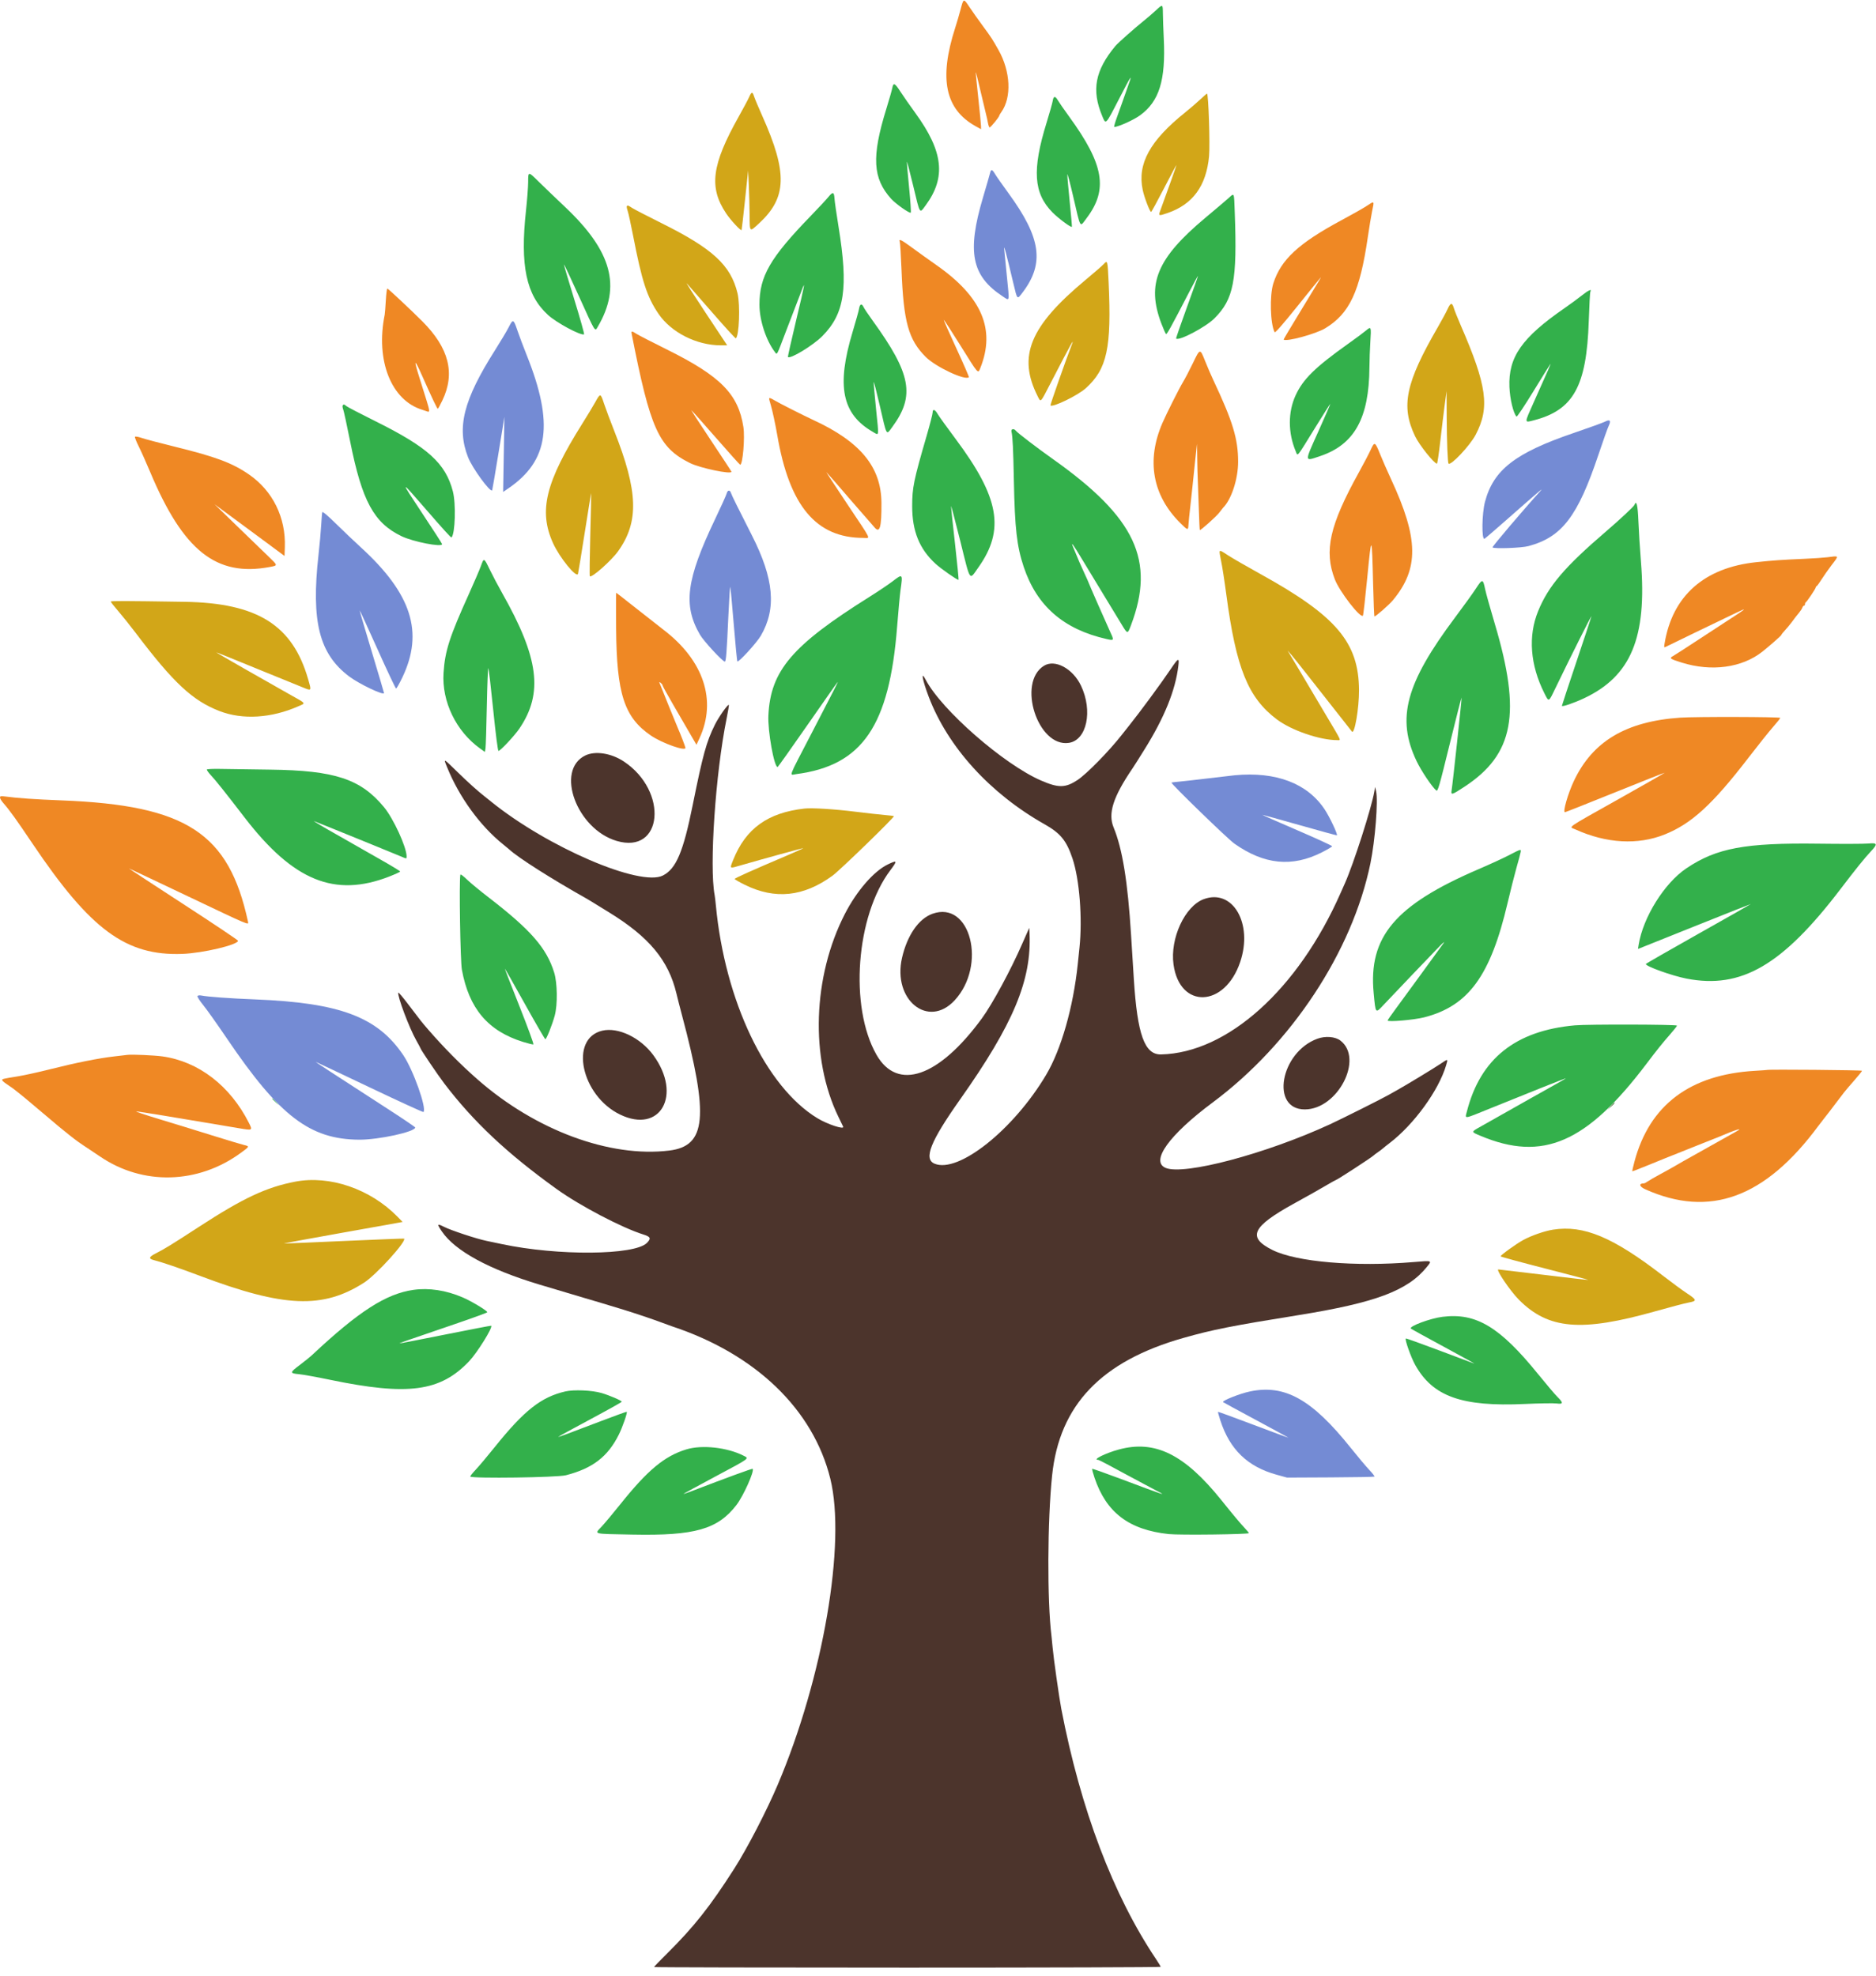 <svg id="svg" version="1.1" width="400" height="421.33" viewBox="0 0 400 421.33" xmlns="http://www.w3.org/2000/svg" xmlns:xlink="http://www.w3.org/1999/xlink" ><g id="svgg"><path id="path0" d="M204.816 2.007 C 204.525 3.111,204.004 4.891,203.658 5.963 C 200.167 16.789,201.521 23.297,208.015 26.905 L 209.174 27.549 209.172 26.905 C 209.170 26.551,208.913 23.888,208.600 20.986 C 208.286 18.085,208.036 15.608,208.044 15.482 C 208.061 15.190,208.473 16.799,209.277 20.298 C 209.625 21.812,210.043 23.567,210.206 24.197 C 210.370 24.828,210.570 25.727,210.650 26.196 C 210.731 26.665,210.884 27.101,210.989 27.166 C 211.159 27.272,213.073 24.938,213.073 24.625 C 213.073 24.555,213.271 24.219,213.513 23.879 C 215.733 20.762,215.478 15.244,212.903 10.665 C 211.602 8.352,211.369 7.995,209.537 5.505 C 208.563 4.180,207.303 2.400,206.738 1.548 C 205.446 -0.401,205.451 -0.402,204.816 2.007 M291.325 43.956 C 290.653 44.398,288.279 45.740,286.050 46.938 C 276.872 51.870,273.101 55.366,271.495 60.436 C 270.679 63.010,270.845 69.068,271.779 70.829 C 271.884 71.027,273.537 69.140,276.601 65.325 C 279.166 62.131,281.366 59.415,281.491 59.289 C 281.784 58.993,281.997 58.636,277.477 66.041 C 275.364 69.503,273.660 72.360,273.690 72.391 C 274.223 72.924,280.556 71.207,282.576 69.982 C 287.757 66.840,289.946 62.163,291.633 50.631 C 291.943 48.519,292.352 46.042,292.542 45.127 C 293.046 42.713,293.114 42.779,291.325 43.956 M191.848 51.547 C 191.932 51.768,192.098 54.425,192.216 57.453 C 192.652 68.643,193.691 72.396,197.377 76.094 C 199.501 78.224,205.813 81.190,206.584 80.419 C 206.648 80.355,205.451 77.596,203.923 74.288 C 202.395 70.981,201.183 68.236,201.231 68.188 C 201.278 68.141,202.895 70.635,204.825 73.730 C 208.677 79.907,208.518 79.728,209.020 78.472 C 212.314 70.240,209.368 63.314,199.690 56.537 C 198.068 55.401,195.728 53.724,194.488 52.810 C 192.195 51.118,191.568 50.819,191.848 51.547 M82.265 64.041 C 82.185 65.464,82.078 66.835,82.027 67.087 C 80.047 76.874,83.417 85.378,90.067 87.374 C 90.421 87.480,90.892 87.640,91.112 87.730 C 91.659 87.952,91.633 87.564,90.954 85.393 C 90.646 84.407,89.963 82.228,89.437 80.549 C 88.168 76.496,88.329 76.345,89.975 80.046 C 92.140 84.914,93.201 87.149,93.349 87.153 C 93.412 87.154,93.848 86.356,94.319 85.378 C 97.101 79.598,95.743 74.213,90.070 68.528 C 87.648 66.100,82.863 61.615,82.591 61.518 C 82.492 61.482,82.345 62.618,82.265 64.041 M134.704 71.273 C 138.654 91.450,140.450 95.418,147.133 98.728 C 149.295 99.799,155.963 101.191,155.963 100.572 C 155.963 100.506,153.994 97.501,151.587 93.894 C 149.180 90.287,147.309 87.396,147.430 87.471 C 147.550 87.545,149.905 90.188,152.661 93.344 C 155.418 96.500,157.740 99.083,157.821 99.083 C 158.366 99.083,158.858 93.338,158.508 91.055 C 157.431 84.017,153.641 80.182,142.119 74.474 C 139.109 72.983,136.247 71.511,135.759 71.203 C 134.639 70.496,134.553 70.501,134.704 71.273 M254.324 77.471 C 253.612 78.950,252.653 80.780,252.193 81.537 C 251.434 82.786,248.735 88.159,247.872 90.138 C 244.383 98.140,245.714 105.621,251.677 111.524 C 253.272 113.103,253.336 113.116,253.404 111.869 C 253.434 111.333,253.602 109.656,253.778 108.142 C 253.955 106.628,254.168 104.667,254.252 103.784 C 254.337 102.901,254.589 100.476,254.813 98.394 L 255.219 94.610 255.270 97.821 C 255.298 99.587,255.352 101.600,255.390 102.294 C 255.428 102.987,255.524 105.665,255.603 108.245 C 255.683 110.824,255.780 112.966,255.819 113.005 C 255.965 113.151,259.391 110.077,260.014 109.241 C 260.371 108.763,260.715 108.320,260.779 108.257 C 262.556 106.510,263.991 102.121,263.991 98.438 C 263.990 93.581,262.851 89.829,258.723 81.078 C 258.247 80.069,257.457 78.238,256.968 77.010 C 255.859 74.227,255.889 74.222,254.324 77.471 M163.993 85.034 C 163.995 85.129,164.154 85.722,164.348 86.353 C 164.659 87.367,165.358 90.614,165.718 92.720 C 168.305 107.865,174.007 114.679,184.091 114.679 C 185.636 114.679,186.059 115.563,180.609 107.401 C 178.018 103.520,176.043 100.499,176.221 100.688 C 176.687 101.182,178.605 103.371,179.851 104.829 C 180.438 105.516,181.109 106.296,181.342 106.561 C 181.575 106.827,182.334 107.699,183.028 108.498 C 183.721 109.298,184.613 110.319,185.010 110.767 C 185.406 111.216,186.071 111.980,186.487 112.466 C 187.595 113.759,187.972 112.402,187.941 107.225 C 187.895 99.567,183.463 94.177,173.394 89.536 C 171.333 88.586,166.003 85.888,165.138 85.357 C 164.290 84.837,163.989 84.752,163.993 85.034 M28.782 93.124 C 28.712 93.237,29.062 94.140,29.560 95.130 C 30.058 96.121,31.156 98.577,32.000 100.587 C 39.079 117.454,46.125 123.042,57.577 120.870 C 59.255 120.552,59.258 120.583,57.335 118.729 C 56.391 117.820,53.400 114.925,50.688 112.295 L 45.757 107.515 49.197 110.046 C 51.089 111.438,54.444 113.917,56.651 115.554 L 60.665 118.531 60.733 116.671 C 60.962 110.348,58.166 104.666,53.104 101.167 C 49.517 98.687,46.012 97.380,37.068 95.184 C 34.026 94.437,30.945 93.621,30.223 93.372 C 29.500 93.122,28.852 93.010,28.782 93.124 M292.251 95.913 C 291.889 96.710,290.762 98.863,289.746 100.698 C 283.490 111.991,282.264 117.440,284.613 123.522 C 285.622 126.136,290.062 131.872,290.601 131.258 C 290.688 131.159,291.109 127.466,291.537 123.050 C 292.440 113.731,292.515 113.824,292.777 124.599 C 292.868 128.351,292.995 131.422,293.059 131.422 C 293.353 131.422,296.179 128.950,296.965 128.004 C 302.590 121.246,302.503 114.878,296.611 102.179 C 295.791 100.413,294.729 97.990,294.250 96.794 C 293.187 94.140,293.078 94.092,292.251 95.913 M389.564 118.813 C 388.807 118.909,386.692 119.053,384.862 119.132 C 379.930 119.345,378.061 119.475,374.427 119.861 C 363.388 121.032,356.610 127.033,354.935 137.119 C 354.782 138.039,354.801 138.098,355.194 137.895 C 355.862 137.549,366.229 132.539,370.281 130.603 C 372.756 129.421,372.492 129.644,367.890 132.618 C 366.818 133.311,363.979 135.166,361.583 136.740 C 359.186 138.314,356.993 139.726,356.709 139.878 C 355.868 140.327,356.076 140.483,358.544 141.255 C 364.916 143.251,371.415 142.375,375.768 138.934 C 377.320 137.707,379.817 135.506,379.819 135.363 C 379.820 135.277,380.159 134.845,380.573 134.404 C 380.987 133.962,381.631 133.188,382.005 132.684 C 382.886 131.493,382.934 131.431,383.607 130.619 C 383.920 130.241,384.235 129.751,384.306 129.530 C 384.377 129.309,384.531 129.128,384.648 129.128 C 384.766 129.128,384.862 128.982,384.862 128.804 C 384.862 128.625,384.940 128.444,385.034 128.402 C 385.267 128.299,387.156 125.475,387.156 125.232 C 387.156 125.125,387.242 125.004,387.347 124.962 C 387.452 124.920,387.929 124.266,388.406 123.509 C 388.884 122.752,389.830 121.403,390.509 120.512 C 392.153 118.352,392.221 118.475,389.564 118.813 M131.369 134.002 C 131.480 147.932,133.099 152.925,138.761 156.802 C 141.199 158.471,146.324 160.277,146.145 159.404 C 146.067 159.023,145.081 156.465,144.598 155.390 C 144.334 154.803,141.023 146.646,140.641 145.642 C 140.529 145.347,140.565 145.343,140.897 145.613 C 141.110 145.786,141.284 146.025,141.284 146.145 C 141.284 146.264,142.284 148.083,143.507 150.188 C 144.729 152.292,146.352 155.088,147.113 156.400 L 148.498 158.787 149.130 157.427 C 152.882 149.363,150.052 140.805,141.471 134.267 C 140.675 133.660,139.971 133.107,139.908 133.038 C 139.845 132.969,139.123 132.402,138.303 131.778 C 137.483 131.153,135.608 129.683,134.136 128.509 C 132.664 127.336,131.426 126.376,131.384 126.376 C 131.342 126.376,131.335 129.808,131.369 134.002 M358.257 153.002 C 346.674 153.801,339.538 158.063,335.557 166.558 C 334.284 169.276,333.176 173.165,333.676 173.165 C 333.781 173.165,338.598 171.256,344.381 168.923 C 350.164 166.590,354.923 164.709,354.956 164.742 C 354.990 164.775,350.650 167.257,345.312 170.257 C 333.462 176.916,334.499 176.191,335.909 176.831 C 342.507 179.828,349.220 180.205,354.957 177.902 C 360.666 175.609,365.132 171.520,372.778 161.583 C 374.817 158.933,377.183 155.973,378.036 155.003 C 378.889 154.033,379.587 153.156,379.587 153.053 C 379.586 152.820,361.522 152.776,358.257 153.002 M-0.000 170.039 C -0.000 170.244,0.342 170.799,0.760 171.272 C 2.036 172.717,3.437 174.666,6.982 179.931 C 19.323 198.260,26.874 203.808,38.876 203.368 C 43.230 203.208,50.663 201.460,50.761 200.573 C 50.774 200.447,45.474 196.898,38.982 192.686 C 32.490 188.473,27.334 185.085,27.523 185.157 C 27.712 185.228,33.417 187.926,40.199 191.152 C 53.372 197.418,53.047 197.281,52.879 196.502 C 48.785 177.579,39.731 171.681,13.188 170.644 C 7.295 170.414,3.949 170.183,1.089 169.808 C 0.178 169.689,-0.000 169.727,-0.000 170.039 M27.179 224.896 C 26.927 224.933,25.636 225.085,24.312 225.233 C 21.110 225.591,16.166 226.580,10.743 227.948 C 8.304 228.563,5.224 229.243,3.899 229.459 C 0.551 230.005,0.459 230.027,0.459 230.276 C 0.459 230.398,0.896 230.783,1.431 231.132 C 1.965 231.481,2.559 231.889,2.749 232.039 C 5.106 233.890,4.992 233.796,9.015 237.201 C 13.057 240.621,12.860 240.458,14.794 241.996 C 16.375 243.254,16.718 243.498,19.404 245.277 C 20.148 245.770,21.037 246.363,21.379 246.596 C 30.454 252.767,42.209 252.461,51.308 245.817 C 53.261 244.391,53.253 244.409,52.007 244.106 C 51.471 243.976,48.813 243.179,46.101 242.336 C 40.441 240.576,37.000 239.516,34.060 238.629 C 30.738 237.627,28.762 236.956,29.086 236.941 C 29.314 236.930,39.599 238.603,43.807 239.335 C 44.123 239.390,44.781 239.498,45.270 239.576 C 45.759 239.653,46.374 239.758,46.637 239.808 C 46.900 239.859,47.480 239.958,47.927 240.029 C 48.373 240.099,49.803 240.338,51.104 240.561 C 53.846 241.029,53.885 241.006,53.073 239.401 C 49.063 231.473,42.336 226.301,34.633 225.225 C 32.907 224.984,28.038 224.769,27.179 224.896 M376.771 228.111 C 376.743 228.132,375.585 228.215,374.197 228.295 C 360.344 229.091,351.721 235.581,348.504 247.634 C 348.209 248.742,347.997 249.679,348.034 249.716 C 348.071 249.753,349.587 249.171,351.402 248.421 C 353.217 247.672,356.456 246.367,358.601 245.521 C 360.745 244.675,362.810 243.852,363.188 243.691 C 363.567 243.530,364.341 243.224,364.908 243.011 C 365.476 242.797,366.250 242.489,366.628 242.325 C 369.919 240.899,371.933 240.281,370.238 241.217 C 369.767 241.478,368.213 242.348,366.785 243.151 C 365.358 243.953,363.449 245.024,362.542 245.531 C 358.915 247.558,358.400 247.849,357.165 248.574 C 356.459 248.989,354.997 249.803,353.915 250.384 C 352.834 250.966,351.676 251.633,351.341 251.867 C 351.006 252.102,350.639 252.294,350.524 252.294 C 349.358 252.294,349.510 252.974,350.806 253.555 C 364.545 259.715,376.366 255.382,387.724 240.023 C 388.097 239.518,388.664 238.782,388.984 238.387 C 389.303 237.992,389.787 237.372,390.059 237.011 C 390.331 236.649,391.027 235.734,391.605 234.977 C 392.183 234.220,392.890 233.294,393.175 232.919 C 393.460 232.544,394.441 231.391,395.356 230.358 C 396.270 229.324,397.018 228.393,397.018 228.287 C 397.018 228.137,376.964 227.962,376.771 228.111 " stroke="none" fill="#ef8824" fill-rule="evenodd"></path><path id="path1" d="M246.426 2.241 C 245.785 2.837,244.555 3.893,243.692 4.587 C 241.820 6.092,238.332 9.190,237.833 9.791 C 233.487 15.023,232.698 19.190,235.008 24.723 C 235.800 26.620,235.690 26.728,238.505 21.278 C 241.430 15.615,241.571 15.428,240.350 18.822 C 239.831 20.265,239.323 21.703,239.221 22.018 C 239.118 22.334,238.665 23.598,238.214 24.828 C 237.763 26.058,237.479 27.064,237.583 27.064 C 238.429 27.064,241.736 25.573,243.095 24.579 C 247.182 21.591,248.568 17.104,248.140 8.240 C 248.046 6.294,247.962 3.902,247.953 2.924 C 247.933 0.837,247.934 0.837,246.426 2.241 M190.257 18.746 C 190.169 19.217,189.586 21.255,188.961 23.276 C 185.819 33.435,186.073 38.029,190.017 42.394 C 190.989 43.470,193.962 45.564,194.191 45.335 C 194.278 45.248,194.122 42.882,193.846 40.077 C 193.569 37.272,193.351 34.771,193.361 34.518 C 193.371 34.266,193.966 36.504,194.683 39.492 C 196.221 45.904,196.028 45.596,197.371 43.772 C 201.759 37.816,201.140 32.293,195.162 24.083 C 194.014 22.506,192.594 20.473,192.007 19.565 C 190.791 17.683,190.484 17.539,190.257 18.746 M224.462 21.504 C 224.386 21.978,223.798 24.068,223.155 26.149 C 220.038 36.228,220.368 41.199,224.427 45.301 C 225.674 46.562,228.361 48.557,228.547 48.360 C 228.589 48.316,228.374 45.854,228.071 42.890 C 227.767 39.925,227.547 37.346,227.581 37.158 C 227.615 36.970,228.148 38.983,228.765 41.631 C 230.495 49.057,230.168 48.523,231.722 46.461 C 236.300 40.384,235.377 35.053,227.985 24.885 C 226.885 23.372,225.792 21.798,225.557 21.388 C 224.995 20.406,224.631 20.445,224.462 21.504 M112.611 38.819 C 112.608 39.860,112.404 42.569,112.156 44.839 C 110.868 56.640,112.184 62.891,116.855 67.159 C 118.672 68.820,123.784 71.568,124.534 71.287 C 124.638 71.248,123.704 67.913,122.458 63.876 C 121.212 59.839,120.216 56.465,120.245 56.377 C 120.274 56.289,121.743 59.410,123.509 63.311 C 127.000 71.023,126.826 70.742,127.457 69.667 C 132.499 61.082,130.472 53.586,120.573 44.212 C 118.406 42.160,115.824 39.682,114.835 38.704 C 112.612 36.507,112.616 36.507,112.611 38.819 M176.599 42.028 C 176.161 42.565,174.453 44.398,172.803 46.101 C 164.195 54.987,161.939 58.894,161.930 64.929 C 161.925 68.277,163.328 72.570,165.255 75.098 C 165.703 75.686,165.567 75.943,167.540 70.751 C 168.497 68.231,169.526 65.550,169.827 64.794 C 170.127 64.037,170.611 62.778,170.903 61.997 C 171.780 59.644,171.645 60.383,169.736 68.360 C 168.729 72.567,167.951 76.055,168.007 76.111 C 168.502 76.606,173.370 73.643,175.359 71.636 C 180.097 66.854,180.908 61.363,178.797 48.360 C 178.359 45.667,177.970 42.955,177.932 42.335 C 177.842 40.885,177.580 40.825,176.599 42.028 M261.927 42.257 C 261.359 42.766,259.140 44.650,256.995 46.442 C 246.683 55.062,244.415 60.516,247.624 68.976 C 248.066 70.141,248.515 71.148,248.622 71.214 C 248.809 71.330,249.677 69.756,253.577 62.228 C 254.569 60.312,255.407 58.770,255.438 58.802 C 255.469 58.833,254.411 61.834,253.086 65.471 C 251.761 69.109,250.719 72.126,250.771 72.177 C 251.348 72.755,257.079 69.740,258.937 67.882 C 263.053 63.766,263.809 59.837,263.276 45.348 C 263.109 40.833,263.223 41.093,261.927 42.257 M337.367 62.923 C 336.548 63.579,334.850 64.827,333.593 65.696 C 324.468 72.000,321.585 76.127,321.841 82.515 C 321.943 85.070,322.682 88.140,323.356 88.815 C 323.458 88.917,325.074 86.495,326.948 83.433 C 328.822 80.372,330.446 77.764,330.557 77.638 C 330.756 77.410,330.349 78.347,326.973 85.877 C 324.988 90.307,324.985 90.136,327.019 89.614 C 335.485 87.439,338.293 82.370,338.758 68.427 C 338.869 65.108,339.020 62.294,339.094 62.175 C 339.499 61.519,338.670 61.878,337.367 62.923 M183.178 65.768 C 183.102 66.241,182.478 68.493,181.790 70.771 C 178.315 82.295,179.520 88.272,186.085 92.062 C 187.494 92.876,187.423 93.373,186.786 87.156 C 186.483 84.192,186.261 81.625,186.294 81.452 C 186.326 81.279,186.910 83.550,187.590 86.498 C 189.132 93.183,188.926 92.832,190.250 91.035 C 195.155 84.377,194.294 79.719,186.055 68.338 C 185.134 67.066,184.266 65.774,184.126 65.467 C 183.754 64.651,183.335 64.784,183.178 65.768 M291.284 70.450 C 290.843 70.829,289.088 72.130,287.385 73.343 C 280.392 78.322,277.837 80.833,276.249 84.289 C 274.605 87.864,274.613 92.268,276.271 96.208 C 276.738 97.318,276.325 97.819,280.454 91.127 C 282.180 88.329,283.619 86.066,283.652 86.099 C 283.685 86.131,282.534 88.782,281.095 91.990 C 278.089 98.687,278.069 98.383,281.450 97.251 C 288.783 94.794,291.918 89.165,291.989 78.326 C 291.999 76.812,292.088 74.335,292.186 72.821 C 292.393 69.632,292.355 69.533,291.284 70.450 M73.062 86.449 C 72.991 86.564,73.044 86.951,73.181 87.309 C 73.318 87.666,73.986 90.745,74.666 94.151 C 77.196 106.834,79.721 111.483,85.621 114.321 C 88.099 115.513,94.266 116.715,94.266 116.006 C 94.266 115.903,92.298 112.854,89.893 109.229 C 85.255 102.237,85.284 102.202,90.596 108.336 C 94.399 112.726,96.174 114.682,96.269 114.587 C 97.057 113.799,97.244 107.370,96.556 104.744 C 94.989 98.761,91.225 95.355,80.049 89.804 C 76.835 88.207,74.040 86.751,73.839 86.569 C 73.414 86.185,73.242 86.158,73.062 86.449 M198.853 87.953 C 198.853 88.266,198.275 90.510,197.568 92.942 C 194.809 102.436,194.495 103.964,194.495 107.928 C 194.495 113.241,196.034 117.035,199.465 120.184 C 200.633 121.255,204.011 123.624,204.372 123.624 C 204.443 123.624,204.112 120.192,203.636 115.998 C 203.161 111.803,202.775 108.165,202.779 107.913 C 202.783 107.661,203.667 110.995,204.743 115.323 C 206.975 124.295,206.620 123.774,208.601 120.986 C 214.310 112.952,213.096 106.089,203.751 93.578 C 201.913 91.118,200.189 88.719,199.918 88.247 C 199.354 87.262,198.853 87.124,198.853 87.953 M215.669 92.030 C 215.918 93.084,216.046 95.709,216.180 102.523 C 216.379 112.695,216.809 116.456,218.277 120.860 C 221.052 129.187,226.790 134.178,235.964 136.245 C 237.517 136.595,237.556 136.535,236.815 134.934 C 235.926 133.014,232.110 124.320,232.110 124.216 C 232.110 124.168,231.708 123.266,231.217 122.213 C 230.409 120.478,229.941 119.396,228.803 116.628 C 228.237 115.253,228.805 116.043,230.947 119.610 C 231.931 121.250,233.902 124.501,235.326 126.835 C 236.751 129.169,238.429 131.929,239.056 132.970 C 240.430 135.252,240.410 135.249,241.143 133.314 C 246.386 119.484,242.105 110.354,224.536 97.899 C 221.078 95.448,216.993 92.325,216.603 91.834 C 216.174 91.295,215.527 91.430,215.669 92.030 M348.489 107.653 C 348.357 107.997,345.337 110.816,342.437 113.303 C 333.616 120.865,330.130 124.958,327.951 130.312 C 325.794 135.614,326.260 141.761,329.274 147.764 C 330.257 149.721,330.181 149.748,331.527 146.961 C 334.962 139.851,339.436 130.925,339.317 131.422 C 339.241 131.737,337.795 136.116,336.103 141.152 C 334.412 146.189,333.028 150.385,333.028 150.478 C 333.028 150.758,335.540 149.906,337.710 148.888 C 347.755 144.180,351.186 135.959,349.881 119.725 C 349.663 117.013,349.420 113.151,349.341 111.142 C 349.204 107.664,348.925 106.518,348.489 107.653 M102.528 120.700 C 102.244 121.488,101.103 124.146,99.992 126.606 C 95.828 135.819,94.876 138.783,94.572 143.463 C 94.176 149.561,97.244 155.912,102.355 159.572 L 103.391 160.314 103.517 159.572 C 103.587 159.164,103.715 155.075,103.802 150.485 C 103.890 145.896,104.036 142.283,104.128 142.458 C 104.219 142.632,104.690 146.671,105.174 151.433 C 105.697 156.581,106.149 160.092,106.288 160.092 C 106.685 160.092,109.720 156.845,110.762 155.307 C 115.859 147.776,114.906 140.288,107.091 126.476 C 106.230 124.954,105.042 122.709,104.452 121.487 C 103.182 118.861,103.188 118.863,102.528 120.700 M190.325 123.934 C 189.482 124.583,187.229 126.095,185.318 127.294 C 168.871 137.609,164.300 142.977,163.836 152.523 C 163.675 155.843,165.053 163.549,165.804 163.528 C 165.879 163.526,168.773 159.450,172.235 154.469 C 175.697 149.488,178.562 145.413,178.603 145.413 C 178.701 145.413,178.100 146.593,172.961 156.495 C 167.885 166.275,168.272 165.237,169.782 165.040 C 183.872 163.204,189.639 154.759,191.288 133.551 C 191.540 130.299,191.866 126.812,192.010 125.803 C 192.513 122.299,192.486 122.269,190.325 123.934 M314.716 125.446 C 314.060 126.453,312.069 129.216,310.293 131.586 C 299.699 145.719,297.697 153.164,302.045 162.271 C 303.042 164.358,305.349 167.797,306.244 168.530 C 306.566 168.793,306.872 167.736,309.082 158.731 C 310.444 153.180,311.595 148.674,311.639 148.719 C 311.719 148.798,309.754 167.046,309.508 168.521 C 309.334 169.561,309.564 169.496,312.226 167.751 C 322.803 160.821,324.424 152.111,318.704 132.938 C 317.759 129.771,316.839 126.472,316.658 125.608 C 316.192 123.372,316.073 123.362,314.716 125.446 M44.109 164.059 C 44.047 164.160,44.448 164.728,45.002 165.321 C 46.044 166.437,47.848 168.700,52.179 174.326 C 62.549 187.797,71.363 191.392,82.970 186.887 C 84.263 186.385,85.321 185.896,85.321 185.801 C 85.321 185.706,83.438 184.562,81.135 183.259 C 78.833 181.956,76.021 180.354,74.885 179.698 C 73.750 179.042,72.253 178.189,71.560 177.803 C 69.305 176.546,66.620 174.944,66.972 175.066 C 67.162 175.131,68.710 175.751,70.413 176.443 C 72.116 177.136,75.935 178.686,78.899 179.889 C 81.864 181.091,84.788 182.289,85.397 182.551 C 86.745 183.130,86.697 183.129,86.697 182.581 C 86.697 180.621,83.896 174.523,81.874 172.080 C 76.893 166.063,71.385 164.251,57.569 164.083 C 53.217 164.030,48.433 163.961,46.939 163.931 C 45.445 163.900,44.172 163.958,44.109 164.059 M398.280 179.847 C 397.397 179.927,392.649 179.939,387.729 179.874 C 372.076 179.667,366.000 180.800,359.572 185.124 C 354.872 188.285,350.332 195.563,349.389 201.444 L 349.250 202.315 350.256 201.915 C 350.809 201.695,356.215 199.531,362.270 197.106 C 368.325 194.681,373.296 192.715,373.318 192.737 C 373.340 192.759,368.310 195.615,362.140 199.083 C 355.970 202.552,350.921 205.452,350.920 205.528 C 350.911 206.029,356.502 208.034,359.591 208.636 C 371.257 210.912,380.025 205.818,392.420 189.564 C 395.806 185.124,397.543 182.969,398.925 181.494 C 400.412 179.906,400.317 179.663,398.280 179.847 M321.904 182.244 C 320.894 182.790,317.850 184.192,315.138 185.360 C 297.457 192.971,291.750 199.737,292.893 211.733 C 293.321 216.223,293.237 216.129,295.083 214.163 C 297.165 211.946,305.460 203.261,306.966 201.721 C 307.707 200.964,308.096 200.654,307.830 201.032 C 307.012 202.194,299.096 213.060,297.436 215.298 C 296.576 216.458,295.872 217.480,295.872 217.569 C 295.872 217.933,301.538 217.443,303.670 216.895 C 313.112 214.468,317.799 208.045,321.439 192.546 C 322.031 190.023,322.877 186.669,323.318 185.092 C 324.428 181.125,324.416 181.188,324.052 181.222 C 323.880 181.238,322.913 181.698,321.904 182.244 M98.154 186.525 C 97.875 188.018,98.149 204.913,98.482 206.734 C 99.995 215.021,104.042 219.802,111.515 222.132 C 112.611 222.473,113.609 222.717,113.732 222.672 C 113.855 222.628,112.524 218.984,110.772 214.574 C 109.021 210.164,107.611 206.532,107.639 206.505 C 107.667 206.477,109.582 209.852,111.894 214.007 C 114.206 218.161,116.180 221.560,116.280 221.560 C 116.521 221.560,117.777 218.395,118.283 216.514 C 118.912 214.175,118.850 209.565,118.159 207.339 C 116.531 202.094,113.168 198.245,104.128 191.281 C 102.425 189.969,100.455 188.350,99.750 187.682 C 98.633 186.624,98.195 186.307,98.154 186.525 M335.789 218.602 C 323.127 219.739,315.638 225.718,312.765 236.984 C 312.349 238.615,311.918 238.673,317.711 236.324 C 326.596 232.721,333.823 229.847,333.872 229.897 C 333.899 229.923,332.352 230.815,330.435 231.879 C 328.518 232.942,326.485 234.082,325.917 234.413 C 325.350 234.743,323.905 235.560,322.706 236.229 C 321.508 236.897,319.857 237.828,319.037 238.298 C 318.217 238.768,316.746 239.599,315.768 240.145 C 313.601 241.354,313.604 241.288,315.702 242.168 C 328.944 247.727,338.301 243.667,351.032 226.839 C 353.321 223.812,354.487 222.362,356.128 220.493 C 356.921 219.591,357.569 218.766,357.568 218.658 C 357.568 218.401,338.578 218.352,335.789 218.602 M58.028 234.246 C 58.028 234.286,58.363 234.621,58.773 234.991 L 59.518 235.665 58.845 234.920 C 58.217 234.225,58.028 234.069,58.028 234.246 M88.167 274.996 C 82.329 275.821,76.544 279.533,66.628 288.814 C 66.124 289.286,64.916 290.268,63.944 290.995 C 61.760 292.628,61.743 292.786,63.735 292.971 C 64.604 293.052,67.561 293.585,70.306 294.156 C 86.977 297.622,93.865 296.709,100.029 290.215 C 101.768 288.382,105.106 283.011,104.736 282.641 C 104.698 282.603,100.296 283.448,94.954 284.518 C 89.612 285.588,85.216 286.439,85.185 286.408 C 85.128 286.351,86.505 285.871,97.647 282.065 C 101.083 280.891,103.895 279.857,103.897 279.767 C 103.902 279.439,100.525 277.406,98.624 276.592 C 95.103 275.085,91.465 274.530,88.167 274.996 M307.569 280.741 C 304.937 281.071,300.339 282.786,300.832 283.252 C 300.942 283.356,304.128 285.113,307.913 287.156 C 311.697 289.199,314.587 290.799,314.335 290.711 C 314.083 290.624,310.743 289.371,306.914 287.926 C 303.085 286.481,299.864 285.330,299.756 285.367 C 299.459 285.471,300.836 289.368,301.744 290.995 C 305.508 297.741,311.686 299.942,325.131 299.325 C 328.217 299.184,331.256 299.136,331.884 299.219 C 333.329 299.411,333.373 299.094,332.080 297.821 C 331.568 297.317,329.711 295.130,327.955 292.962 C 319.780 282.873,314.723 279.841,307.569 280.741 M120.528 296.654 C 115.375 297.848,111.761 300.698,105.487 308.517 C 103.931 310.456,102.096 312.636,101.408 313.362 C 100.719 314.088,100.211 314.737,100.278 314.804 C 100.725 315.251,118.773 315.002,120.651 314.523 C 126.345 313.068,129.587 310.579,131.950 305.848 C 132.721 304.305,133.812 301.167,133.638 300.993 C 133.592 300.947,131.088 301.851,128.073 303.002 C 120.877 305.750,119.037 306.428,119.037 306.329 C 119.037 306.283,122.081 304.618,125.803 302.628 C 129.524 300.638,132.569 298.937,132.569 298.848 C 132.569 298.607,129.989 297.495,128.248 296.986 C 126.227 296.396,122.360 296.229,120.528 296.654 M146.330 309.011 C 141.680 310.433,138.097 313.411,132.265 320.703 C 130.775 322.566,128.985 324.707,128.287 325.461 C 126.722 327.151,126.137 326.999,134.862 327.173 C 148.157 327.438,153.044 326.045,157.033 320.853 C 158.516 318.923,160.907 313.583,160.479 313.155 C 160.380 313.056,154.978 315.032,147.489 317.908 C 146.550 318.269,145.756 318.539,145.726 318.509 C 145.696 318.479,148.760 316.804,152.535 314.789 C 160.030 310.787,159.773 310.977,158.544 310.352 C 155.049 308.577,149.678 307.987,146.330 309.011 M238.532 309.040 C 235.653 309.826,232.831 311.239,234.140 311.239 C 234.247 311.239,235.253 311.736,236.376 312.344 C 237.499 312.952,239.295 313.919,240.367 314.493 C 241.439 315.067,243.091 315.951,244.037 316.458 C 244.983 316.965,246.196 317.608,246.732 317.887 C 248.865 318.999,248.531 318.887,238.907 315.276 C 235.644 314.052,232.928 313.096,232.872 313.152 C 232.816 313.208,233.035 314.044,233.359 315.009 C 235.864 322.470,240.696 326.149,249.184 327.061 C 251.494 327.309,266.287 327.131,266.282 326.856 C 266.281 326.781,265.894 326.307,265.422 325.803 C 264.363 324.670,263.054 323.107,260.430 319.839 C 252.557 310.040,246.256 306.932,238.532 309.040 " stroke="none" fill="#33b04b" fill-rule="evenodd"></path><path id="path2" d="M211.105 36.869 C 211.027 37.216,210.351 39.558,209.603 42.073 C 206.141 53.704,207.141 58.787,213.749 63.153 C 215.335 64.201,215.251 64.568,214.698 59.022 C 214.437 56.394,214.173 53.727,214.112 53.096 C 214.001 51.951,214.528 53.919,216.091 60.493 C 216.921 63.981,216.854 63.920,218.067 62.314 C 222.739 56.126,221.959 50.687,215.041 41.211 C 213.735 39.421,212.437 37.570,212.159 37.097 C 211.556 36.075,211.297 36.019,211.105 36.869 M108.472 69.753 C 108.073 70.543,106.761 72.743,105.557 74.643 C 98.811 85.277,97.327 91.160,99.794 97.477 C 100.691 99.771,104.493 104.997,104.936 104.543 C 104.973 104.504,105.577 100.963,106.278 96.674 L 107.552 88.876 107.415 96.878 L 107.279 104.880 108.398 104.116 C 117.023 98.230,118.126 90.305,112.338 75.803 C 111.582 73.911,110.670 71.487,110.310 70.417 C 109.501 68.012,109.374 67.966,108.472 69.753 M342.202 89.901 C 341.760 90.129,338.767 91.212,335.550 92.309 C 323.076 96.562,318.432 100.166,316.626 106.995 C 315.965 109.496,315.887 115.087,316.516 114.866 C 316.628 114.826,318.712 113.039,321.146 110.894 C 328.114 104.754,329.313 103.735,328.419 104.716 C 325.024 108.436,318.106 116.577,318.233 116.703 C 318.574 117.041,324.411 116.828,325.917 116.423 C 333.038 114.507,336.411 110.096,340.824 96.926 C 341.801 94.012,342.788 91.240,343.018 90.766 C 343.556 89.657,343.267 89.351,342.202 89.901 M154.938 105.215 C 154.851 105.561,153.745 108.012,152.479 110.663 C 146.313 123.573,145.597 129.035,149.249 135.321 C 150.048 136.697,154.077 141.055,154.550 141.055 C 154.803 141.055,154.955 139.090,155.308 131.254 C 155.463 127.819,155.639 125.058,155.700 125.119 C 155.761 125.180,156.097 128.750,156.447 133.053 C 156.797 137.355,157.146 140.938,157.222 141.014 C 157.479 141.271,161.347 137.037,162.219 135.543 C 165.601 129.751,165.033 123.395,160.304 114.106 C 157.279 108.164,156.013 105.598,155.861 105.103 C 155.643 104.393,155.129 104.455,154.938 105.215 M68.717 109.199 C 68.662 109.375,68.558 110.602,68.486 111.927 C 68.414 113.251,68.153 116.141,67.906 118.349 C 66.319 132.535,68.063 139.422,74.458 144.226 C 76.622 145.852,81.883 148.351,81.880 147.751 C 81.879 147.664,80.697 143.674,79.252 138.886 C 77.806 134.098,76.651 130.153,76.685 130.119 C 76.719 130.086,78.434 133.823,80.498 138.424 C 82.562 143.025,84.342 146.789,84.456 146.789 C 84.569 146.789,85.171 145.722,85.794 144.418 C 90.390 134.796,87.777 126.607,76.950 116.704 C 75.562 115.435,73.165 113.155,71.622 111.638 C 69.837 109.883,68.781 108.996,68.717 109.199 M263.303 165.282 C 262.735 165.335,260.206 165.629,257.683 165.935 C 255.161 166.242,252.348 166.559,251.433 166.641 C 250.519 166.723,249.771 166.814,249.771 166.845 C 249.771 167.216,261.780 178.861,263.188 179.856 C 269.548 184.347,275.499 184.939,281.860 181.714 C 283.048 181.112,284.028 180.529,284.039 180.418 C 284.051 180.307,280.684 178.763,276.559 176.985 C 272.434 175.208,269.080 173.733,269.106 173.707 C 269.132 173.681,272.714 174.671,277.065 175.907 C 281.417 177.142,285.010 178.124,285.051 178.089 C 285.272 177.897,283.511 174.170,282.434 172.551 C 278.740 167.000,272.063 164.463,263.303 165.282 M42.106 212.355 C 42.023 212.490,42.568 213.352,43.317 214.270 C 44.066 215.189,46.358 218.417,48.409 221.445 C 59.607 237.971,66.089 242.921,76.606 242.981 C 80.738 243.005,88.532 241.303,88.532 240.378 C 88.532 240.281,85.926 238.517,82.741 236.457 C 70.232 228.367,67.097 226.319,67.348 226.403 C 67.491 226.451,72.680 228.905,78.879 231.855 C 85.078 234.806,90.213 237.157,90.290 237.080 C 91.032 236.338,88.115 228.113,85.997 224.973 C 80.492 216.811,72.519 213.804,54.445 213.074 C 48.783 212.846,44.326 212.523,42.911 212.240 C 42.550 212.168,42.190 212.219,42.106 212.355 M266.514 296.656 C 264.340 297.112,260.487 298.643,260.786 298.933 C 260.846 298.990,263.975 300.691,267.739 302.712 C 271.503 304.734,274.636 306.440,274.700 306.504 C 274.764 306.568,271.432 305.340,267.295 303.775 C 263.159 302.209,259.742 300.962,259.702 301.002 C 259.661 301.042,259.894 301.887,260.218 302.879 C 262.234 309.056,266.023 312.702,272.196 314.407 L 274.427 315.023 283.683 314.979 C 288.774 314.955,292.996 314.878,293.066 314.809 C 293.135 314.739,292.629 314.088,291.941 313.362 C 291.254 312.636,289.477 310.523,287.993 308.668 C 279.730 298.333,273.943 295.097,266.514 296.656 " stroke="none" fill="#748bd4" fill-rule="evenodd"></path><path id="path3" d="M159.729 20.700 C 159.491 21.236,158.486 23.119,157.495 24.885 C 151.740 35.146,151.117 39.953,154.824 45.495 C 155.797 46.949,157.947 49.269,158.119 49.050 C 158.154 49.005,158.484 46.130,158.851 42.661 L 159.518 36.353 159.662 39.564 C 159.742 41.330,159.819 44.194,159.834 45.929 C 159.867 49.591,159.786 49.526,161.889 47.579 C 167.785 42.121,167.940 36.822,162.556 24.771 C 161.739 22.942,160.946 21.058,160.793 20.585 C 160.437 19.483,160.260 19.503,159.729 20.700 M255.899 21.220 C 255.170 21.907,253.725 23.150,252.688 23.981 C 245.169 30.006,242.468 34.945,243.651 40.506 C 243.995 42.122,245.165 45.176,245.442 45.181 C 245.522 45.182,246.758 42.919,248.189 40.151 C 249.621 37.384,250.815 35.142,250.843 35.170 C 250.884 35.211,249.195 39.975,247.353 45.011 C 246.975 46.046,247.062 46.069,248.952 45.418 C 254.321 43.571,257.188 39.656,257.793 33.343 C 258.029 30.893,257.670 19.942,257.355 19.962 C 257.283 19.967,256.628 20.533,255.899 21.220 M133.657 43.943 C 133.582 44.017,133.658 44.465,133.824 44.937 C 133.991 45.410,134.505 47.749,134.966 50.134 C 136.867 59.970,137.949 63.304,140.414 66.918 C 143.123 70.890,148.537 73.624,153.692 73.624 L 155.050 73.624 150.448 66.686 C 147.917 62.870,146.122 60.057,146.460 60.436 C 146.797 60.814,149.249 63.620,151.907 66.672 C 154.565 69.723,156.806 72.179,156.887 72.129 C 157.604 71.686,157.860 65.033,157.255 62.529 C 155.807 56.533,151.984 53.012,140.974 47.537 C 138.092 46.103,135.333 44.678,134.844 44.369 C 133.868 43.753,133.852 43.747,133.657 43.943 M235.304 56.338 C 234.998 56.670,233.251 58.187,231.422 59.709 C 219.565 69.576,216.942 75.969,221.256 84.484 C 221.940 85.834,221.774 86.001,223.966 81.766 C 228.576 72.862,229.250 71.652,228.423 73.764 C 227.308 76.615,223.889 86.350,223.973 86.435 C 224.449 86.911,229.772 84.328,231.489 82.789 C 236.055 78.694,237.030 74.180,236.377 60.149 C 236.158 55.436,236.152 55.416,235.304 56.338 M308.643 65.913 C 308.326 66.605,307.420 68.288,306.629 69.652 C 299.684 81.634,298.647 86.567,301.724 93.005 C 302.618 94.875,305.793 98.853,306.391 98.853 C 306.479 98.853,306.793 96.733,307.089 94.142 C 307.385 91.551,307.808 88.067,308.030 86.401 L 308.432 83.372 308.464 88.991 C 308.494 94.207,308.669 98.617,308.855 98.828 C 309.324 99.363,313.446 94.981,314.656 92.661 C 317.685 86.854,317.052 82.232,311.466 69.381 C 310.808 67.867,310.150 66.223,310.004 65.728 C 309.622 64.439,309.298 64.483,308.643 65.913 M126.932 85.722 C 126.459 86.574,125.229 88.612,124.198 90.252 C 116.307 102.804,114.807 108.896,117.910 115.784 C 119.296 118.860,122.947 123.343,123.242 122.331 C 123.311 122.096,123.962 118.114,124.689 113.483 C 125.416 108.852,126.031 105.085,126.055 105.112 C 126.079 105.139,125.992 109.111,125.861 113.939 C 125.731 118.768,125.687 122.782,125.764 122.859 C 126.158 123.253,130.356 119.532,131.799 117.511 C 136.284 111.230,136.076 104.787,130.973 91.882 C 130.120 89.724,129.141 87.107,128.797 86.067 C 128.044 83.781,128.013 83.776,126.932 85.722 M260.052 117.547 C 259.989 117.611,260.124 118.514,260.353 119.554 C 260.581 120.594,261.084 123.819,261.469 126.720 C 263.557 142.443,266.107 148.749,272.249 153.377 C 275.354 155.717,281.415 157.798,285.122 157.798 C 285.978 157.798,286.227 158.344,282.534 152.133 C 280.749 149.131,278.312 145.023,277.119 143.005 C 275.925 140.986,274.844 139.180,274.716 138.991 C 274.076 138.043,275.875 140.210,278.326 143.338 C 281.253 147.076,284.814 151.604,286.901 154.243 C 287.599 155.126,288.206 155.897,288.249 155.957 C 288.806 156.722,289.792 150.994,289.768 147.133 C 289.704 136.971,284.962 131.363,268.922 122.479 C 265.894 120.802,262.733 118.981,261.896 118.431 C 260.312 117.390,260.242 117.357,260.052 117.547 M23.624 128.269 C 23.624 128.368,24.341 129.280,25.218 130.294 C 26.095 131.309,27.765 133.397,28.929 134.935 C 37.022 145.621,41.051 149.374,46.823 151.605 C 51.717 153.497,57.868 153.119,63.626 150.573 C 65.246 149.856,65.454 150.119,61.525 147.914 C 56.459 145.071,46.281 139.247,46.151 139.117 C 46.089 139.055,47.058 139.422,48.306 139.932 C 49.553 140.443,53.257 141.952,56.537 143.285 C 59.817 144.619,63.326 146.047,64.335 146.460 C 66.506 147.346,66.449 147.414,65.706 144.825 C 62.388 133.257,54.872 128.549,39.335 128.306 C 26.254 128.101,23.624 128.095,23.624 128.269 M171.560 172.381 C 163.709 173.251,159.005 176.635,156.329 183.336 C 155.556 185.271,155.471 185.207,157.886 184.507 C 162.549 183.155,171.217 180.774,171.273 180.830 C 171.306 180.863,169.810 181.538,167.949 182.331 C 160.224 185.620,156.651 187.220,156.651 187.391 C 156.651 187.490,157.606 188.044,158.773 188.622 C 165.256 191.832,171.331 191.204,177.523 186.684 C 179.076 185.551,190.596 174.377,190.596 174.004 C 190.596 173.957,189.745 173.849,188.704 173.764 C 187.663 173.678,184.799 173.357,182.339 173.051 C 177.946 172.504,173.143 172.206,171.560 172.381 M62.959 251.925 C 56.772 253.110,51.822 255.437,42.317 261.627 C 36.739 265.259,35.067 266.288,33.249 267.206 C 31.721 267.977,31.610 268.349,32.816 268.657 C 34.638 269.123,38.258 270.359,42.661 272.019 C 60.549 278.764,68.820 279.103,77.638 273.453 C 80.205 271.808,86.728 264.633,86.166 264.071 C 86.129 264.035,80.428 264.259,73.497 264.569 C 66.566 264.880,60.740 265.126,60.550 265.116 C 60.361 265.105,65.625 264.132,72.248 262.952 C 78.870 261.773,84.639 260.742,85.067 260.662 L 85.845 260.517 84.723 259.372 C 78.948 253.478,70.298 250.518,62.959 251.925 M331.148 262.160 C 329.313 262.449,326.525 263.417,324.786 264.368 C 323.254 265.206,319.953 267.588,319.956 267.853 C 319.956 267.936,324.181 269.087,329.343 270.410 C 334.506 271.733,338.702 272.842,338.668 272.876 C 338.635 272.910,334.354 272.421,329.157 271.790 C 323.959 271.159,319.603 270.642,319.476 270.642 C 318.892 270.642,322.017 275.246,323.860 277.100 C 330.152 283.429,337.157 284.022,352.951 279.563 C 356.038 278.692,359.218 277.858,360.016 277.711 C 361.879 277.368,361.844 277.158,359.690 275.734 C 358.713 275.087,356.416 273.401,354.587 271.988 C 343.935 263.757,337.673 261.132,331.148 262.160 " stroke="none" fill="#d2a618" fill-rule="evenodd"></path><path id="path4" d="M249.651 142.603 C 247.657 145.571,243.106 151.754,240.729 154.724 C 240.215 155.367,239.519 156.245,239.183 156.674 C 236.439 160.178,231.663 165.046,229.719 166.318 C 227.154 167.997,225.684 168.015,221.983 166.411 C 214.016 162.959,200.729 151.348,197.363 144.897 C 196.271 142.804,196.674 145.016,198.034 148.580 C 202.122 159.293,211.097 169.166,222.706 175.720 C 226.119 177.646,227.395 179.208,228.676 183.028 C 230.171 187.487,230.818 195.768,230.163 202.064 C 230.104 202.632,229.943 204.180,229.805 205.505 C 228.846 214.719,226.274 223.730,223.056 229.153 C 216.112 240.854,204.347 250.220,199.263 248.093 C 196.884 247.098,198.363 243.383,204.722 234.381 C 216.074 218.310,219.977 208.968,219.519 198.968 L 219.466 197.821 219.149 198.509 C 218.975 198.888,218.451 200.075,217.985 201.147 C 215.553 206.746,211.594 214.068,209.327 217.160 C 200.151 229.678,191.359 232.705,186.890 224.885 C 181.053 214.674,182.499 195.288,189.825 185.550 C 191.398 183.459,191.333 183.311,189.281 184.305 C 186.301 185.748,182.662 189.945,180.147 194.839 C 173.276 208.214,172.713 225.631,178.749 238.073 C 179.270 239.146,179.731 240.100,179.775 240.195 C 180.107 240.910,176.448 239.715,174.287 238.402 C 163.303 231.730,154.561 213.400,152.635 193.005 C 152.552 192.122,152.435 191.141,152.375 190.826 C 151.210 184.708,152.555 164.855,154.925 153.198 C 155.240 151.646,155.456 150.334,155.405 150.283 C 155.202 150.079,153.234 152.877,152.412 154.540 C 150.614 158.175,149.874 160.860,147.691 171.674 C 145.679 181.635,144.176 185.193,141.362 186.648 C 136.541 189.142,116.713 180.616,104.677 170.875 C 104.285 170.558,103.718 170.103,103.416 169.866 C 101.777 168.574,99.831 166.825,97.480 164.530 C 94.456 161.577,94.537 161.614,95.322 163.551 C 97.922 169.965,102.371 176.088,107.309 180.046 C 107.860 180.487,108.428 180.957,108.571 181.090 C 110.465 182.851,117.551 187.356,125.115 191.608 C 125.367 191.750,125.831 192.028,126.147 192.227 C 126.462 192.426,128.114 193.442,129.817 194.486 C 138.391 199.743,142.540 204.730,144.229 211.812 C 144.469 212.821,144.997 214.885,145.401 216.399 C 151.194 238.111,150.608 244.336,142.684 245.299 C 130.004 246.839,114.190 240.976,101.854 230.159 C 98.212 226.966,94.734 223.455,91.297 219.500 C 89.925 217.922,89.754 217.706,86.935 213.982 C 85.867 212.572,84.962 211.513,84.923 211.629 C 84.687 212.338,87.264 219.174,88.768 221.828 C 89.269 222.712,89.679 223.478,89.679 223.529 C 89.679 223.754,93.353 229.188,94.705 230.963 C 100.962 239.177,108.129 245.913,118.693 253.506 C 123.674 257.087,132.631 261.777,137.213 263.205 C 138.723 263.675,138.871 264.048,137.923 264.996 C 135.282 267.637,118.944 267.768,107.013 265.242 C 106.120 265.053,104.630 264.740,103.701 264.545 C 101.527 264.089,96.187 262.323,94.691 261.566 C 93.183 260.801,93.122 260.930,94.226 262.556 C 97.043 266.704,104.288 270.645,115.022 273.869 C 119.927 275.342,124.001 276.556,124.427 276.673 C 125.172 276.876,130.926 278.600,132.913 279.215 C 135.518 280.021,139.291 281.293,141.170 281.999 C 142.053 282.331,143.033 282.688,143.349 282.793 C 161.135 288.697,173.390 300.505,177.038 315.252 C 180.436 328.990,175.516 357.661,165.848 380.451 C 163.462 386.077,159.342 394.033,156.556 398.394 C 151.427 406.425,147.951 410.818,142.274 416.446 C 140.720 417.986,139.450 419.302,139.450 419.371 C 139.450 419.439,163.756 419.495,193.463 419.495 C 223.171 419.495,247.477 419.419,247.477 419.326 C 247.477 419.234,247.027 418.485,246.477 417.664 C 237.319 403.990,230.425 385.777,226.290 364.335 C 225.844 362.022,224.623 353.392,224.440 351.261 C 224.364 350.378,224.257 349.295,224.202 348.853 C 223.259 341.273,223.323 324.252,224.330 314.564 C 225.893 299.545,234.815 290.206,252.348 285.238 C 258.574 283.474,262.611 282.674,276.835 280.387 C 293.273 277.745,300.152 275.166,304.226 270.120 C 305.368 268.706,305.440 268.733,301.459 269.067 C 288.917 270.118,276.423 269.052,271.307 266.496 C 265.903 263.795,266.919 261.569,275.803 256.650 C 276.560 256.231,277.489 255.716,277.867 255.505 C 278.245 255.294,279.174 254.777,279.931 254.357 C 280.688 253.937,282.064 253.146,282.989 252.599 C 283.914 252.053,284.720 251.606,284.780 251.606 C 285.024 251.606,292.602 246.677,292.890 246.331 C 292.953 246.256,293.366 245.944,293.807 245.639 C 294.249 245.334,294.723 244.975,294.862 244.841 C 295.000 244.707,295.641 244.196,296.285 243.705 C 301.475 239.747,306.771 232.460,308.338 227.122 C 308.760 225.683,308.794 225.692,307.155 226.801 C 305.811 227.710,299.771 231.371,297.936 232.390 C 297.368 232.705,296.491 233.199,295.986 233.487 C 294.649 234.251,286.010 238.577,283.601 239.689 C 269.947 245.991,252.460 250.633,248.541 248.996 C 245.219 247.608,249.281 241.956,258.564 235.047 C 275.354 222.553,288.328 202.885,292.203 184.054 C 293.207 179.177,293.871 170.706,293.407 168.693 L 293.196 167.775 293.021 168.807 C 292.440 172.225,288.620 184.136,286.772 188.289 C 286.460 188.990,286.045 189.925,285.850 190.367 C 276.781 210.933,261.722 224.476,247.561 224.803 C 244.052 224.884,242.505 220.600,241.754 208.716 C 241.622 206.634,241.357 202.403,241.164 199.312 C 240.455 187.943,239.324 180.982,237.442 176.410 C 236.207 173.413,237.330 169.909,241.481 163.805 C 241.712 163.466,242.158 162.775,242.473 162.271 C 242.788 161.766,243.466 160.682,243.979 159.862 C 248.256 153.033,250.633 147.170,251.253 141.915 C 251.462 140.145,251.239 140.241,249.651 142.603 M222.592 141.943 C 216.807 145.536,221.277 159.372,227.902 158.378 C 231.732 157.804,233.054 151.558,230.485 146.175 C 228.743 142.524,224.939 140.485,222.592 141.943 M124.774 161.076 C 118.355 164.238,122.958 176.751,131.470 179.279 C 141.347 182.212,142.574 168.694,133.007 162.343 C 130.322 160.561,126.892 160.033,124.774 161.076 M256.651 191.703 C 252.628 193.202,249.446 200.089,250.216 205.630 C 251.547 215.196,261.155 214.827,264.437 205.084 C 267.201 196.877,262.848 189.394,256.651 191.703 M198.827 194.812 C 195.873 195.867,193.425 199.411,192.327 204.221 C 190.282 213.184,197.918 219.351,203.541 213.278 C 210.468 205.796,206.925 191.918,198.827 194.812 M128.413 219.738 C 121.323 221.416,123.911 233.604,132.211 237.621 C 140.814 241.785,145.503 233.441,139.315 224.978 C 136.574 221.228,131.803 218.936,128.413 219.738 M280.881 221.458 C 272.985 224.353,270.826 236.536,278.211 236.527 C 285.237 236.518,290.828 225.701,285.799 221.846 C 284.688 220.995,282.595 220.829,280.881 221.458 " stroke="none" fill="#4c342c" fill-rule="evenodd"></path><path id="path5" d="" stroke="none" fill="#7c5844" fill-rule="evenodd"></path><path id="path6" d="" stroke="none" fill="#305858" fill-rule="evenodd"></path><path id="path7" d="M343.449 235.837 L 342.775 236.583 343.521 235.909 C 344.215 235.281,344.371 235.092,344.194 235.092 C 344.155 235.092,343.819 235.427,343.449 235.837 " stroke="none" fill="#305c1c" fill-rule="evenodd"></path><path id="path8" d="" stroke="none" fill="#50341c" fill-rule="evenodd"></path></g></svg>